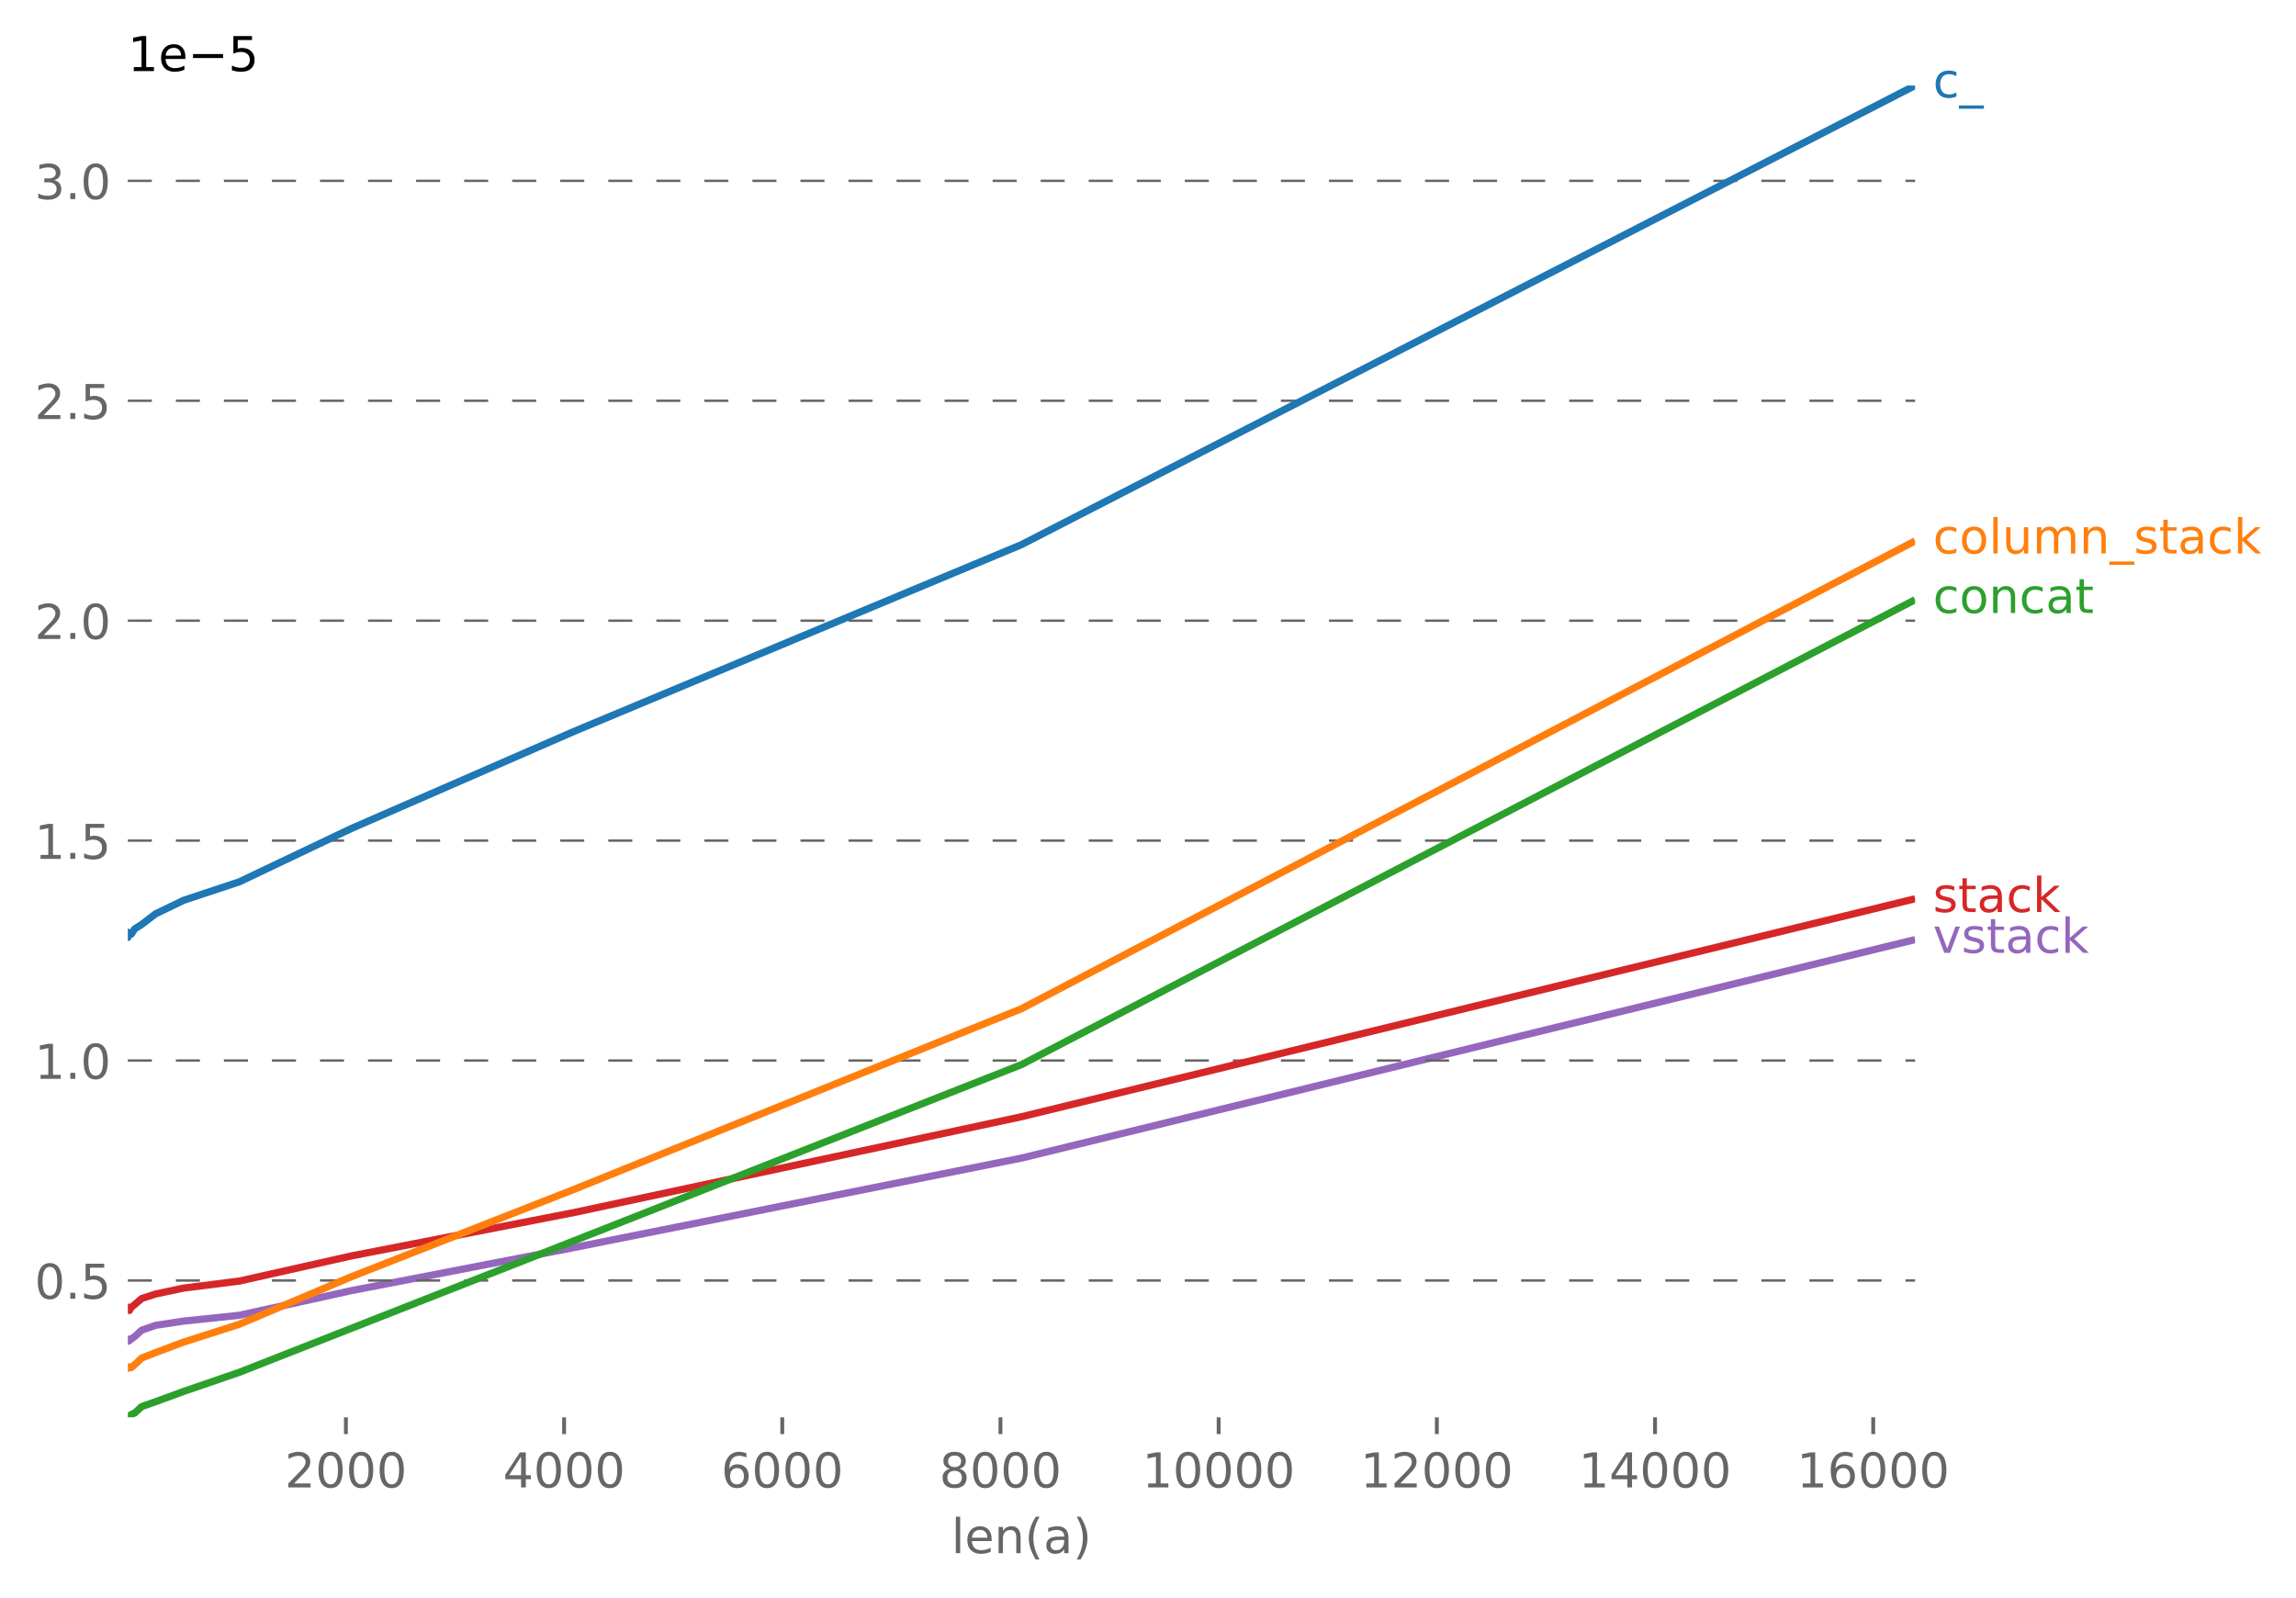 <svg height="443.406" viewBox="0 0 477.881 332.555" width="637.175" xmlns="http://www.w3.org/2000/svg" xmlns:xlink="http://www.w3.org/1999/xlink"><defs><style>*{stroke-linecap:butt;stroke-linejoin:round}</style></defs><g id="figure_1"><path d="M0 332.555h477.88V0H0z" fill="none" id="patch_1"/><g id="axes_1"><path d="M26.603 294.998h372v-277.2h-372z" fill="none" id="patch_2"/><path clip-path="url(#p339d91b3ac)" d="M26.603 278.711l.023.33.045.119.091-.449.182.303.363-.303.727-.512 1.453-1.337 2.906-1.007 5.813-.879 11.626-1.218 23.251-5.117 46.503-8.99 93.006-18.604 186.011-45.483" fill="none" stroke="#9467bd" stroke-linecap="square" stroke-width="1.5" id="line2d_1"/><g id="matplotlib.axis_1"><g id="xtick_1"><g id="line2d_2"><defs><path d="M0 0v3.5" id="m3e81ec2d6f" stroke="#666" stroke-width=".8"/></defs><use x="71.993" xlink:href="#m3e81ec2d6f" y="294.998" fill="#666" stroke="#666" stroke-width=".8"/></g><g id="text_1"><defs><path d="M19.188 8.297h34.421V0H7.33v8.297q5.609 5.812 15.296 15.594 9.703 9.797 12.188 12.64 4.734 5.313 6.609 9 1.89 3.688 1.89 7.25 0 5.813-4.078 9.469-4.078 3.672-10.625 3.672-4.64 0-9.797-1.61-5.14-1.609-11-4.89v9.969Q13.767 71.78 18.938 73q5.188 1.219 9.485 1.219 11.328 0 18.062-5.672 6.735-5.656 6.735-15.125 0-4.5-1.688-8.531-1.672-4.016-6.125-9.485-1.218-1.422-7.765-8.187-6.532-6.766-18.453-18.922z" id="DejaVuSans-50"/><path d="M31.781 66.406q-7.61 0-11.453-7.5Q16.5 51.422 16.5 36.375q0-14.984 3.828-22.484 3.844-7.5 11.453-7.5 7.672 0 11.5 7.5 3.844 7.5 3.844 22.484 0 15.047-3.844 22.531-3.828 7.5-11.5 7.5zm0 7.813q12.266 0 18.735-9.703 6.468-9.688 6.468-28.141 0-18.406-6.468-28.11-6.47-9.687-18.735-9.687-12.25 0-18.718 9.688-6.47 9.703-6.47 28.109 0 18.453 6.47 28.14Q19.53 74.22 31.78 74.22z" id="DejaVuSans-48"/></defs><g transform="matrix(.1 0 0 -.1 59.268 309.597)" fill="#666"><use xlink:href="#DejaVuSans-50"/><use x="63.623" xlink:href="#DejaVuSans-48"/><use x="127.246" xlink:href="#DejaVuSans-48"/><use x="190.869" xlink:href="#DejaVuSans-48"/></g></g></g><g id="xtick_2"><use x="117.406" xlink:href="#m3e81ec2d6f" y="294.998" fill="#666" stroke="#666" stroke-width=".8" id="line2d_3"/><g id="text_2"><defs><path d="M37.797 64.313L12.89 25.39h24.906zm-2.594 8.593H47.61V25.391h10.407v-8.203H47.609V0h-9.812v17.188H4.89v9.515z" id="DejaVuSans-52"/></defs><g transform="matrix(.1 0 0 -.1 104.681 309.597)" fill="#666"><use xlink:href="#DejaVuSans-52"/><use x="63.623" xlink:href="#DejaVuSans-48"/><use x="127.246" xlink:href="#DejaVuSans-48"/><use x="190.869" xlink:href="#DejaVuSans-48"/></g></g></g><g id="xtick_3"><use x="162.819" xlink:href="#m3e81ec2d6f" y="294.998" fill="#666" stroke="#666" stroke-width=".8" id="line2d_4"/><g id="text_3"><defs><path d="M33.016 40.375q-6.641 0-10.532-4.547-3.875-4.531-3.875-12.437 0-7.86 3.875-12.438 3.891-4.562 10.532-4.562 6.64 0 10.515 4.562 3.875 4.578 3.875 12.438 0 7.906-3.875 12.437-3.875 4.547-10.515 4.547zm19.578 30.922v-8.984q-3.719 1.75-7.5 2.671-3.782.938-7.5.938-9.766 0-14.922-6.594-5.14-6.594-5.875-19.922 2.875 4.25 7.219 6.516 4.359 2.266 9.578 2.266 10.984 0 17.36-6.672 6.374-6.657 6.374-18.125 0-11.235-6.64-18.032-6.641-6.78-17.672-6.78-12.657 0-19.344 9.687-6.688 9.703-6.688 28.109 0 17.281 8.204 27.563 8.203 10.28 22.015 10.28 3.719 0 7.5-.734t7.89-2.187z" id="DejaVuSans-54"/></defs><g transform="matrix(.1 0 0 -.1 150.094 309.597)" fill="#666"><use xlink:href="#DejaVuSans-54"/><use x="63.623" xlink:href="#DejaVuSans-48"/><use x="127.246" xlink:href="#DejaVuSans-48"/><use x="190.869" xlink:href="#DejaVuSans-48"/></g></g></g><g id="xtick_4"><use x="208.232" xlink:href="#m3e81ec2d6f" y="294.998" fill="#666" stroke="#666" stroke-width=".8" id="line2d_5"/><g id="text_4"><defs><path d="M31.781 34.625q-7.031 0-11.062-3.766-4.016-3.765-4.016-10.343 0-6.594 4.016-10.36Q24.75 6.391 31.78 6.391q7.032 0 11.078 3.78 4.063 3.798 4.063 10.345 0 6.578-4.031 10.343-4.016 3.766-11.11 3.766zm-9.86 4.188q-6.343 1.562-9.89 5.906Q8.5 49.079 8.5 55.329q0 8.733 6.219 13.812 6.234 5.078 17.062 5.078 10.89 0 17.094-5.078 6.203-5.079 6.203-13.813 0-6.25-3.547-10.61-3.531-4.343-9.828-5.906 7.125-1.656 11.094-6.5 3.984-4.828 3.984-11.796 0-10.61-6.468-16.282-6.47-5.656-18.532-5.656-12.047 0-18.531 5.656-6.469 5.672-6.469 16.282 0 6.968 4 11.797 4.016 4.843 11.14 6.5zM18.314 54.39q0-5.657 3.53-8.828 3.548-3.172 9.938-3.172 6.36 0 9.938 3.172 3.593 3.171 3.593 8.828 0 5.672-3.593 8.843-3.578 3.172-9.938 3.172-6.39 0-9.937-3.172-3.532-3.172-3.532-8.843z" id="DejaVuSans-56"/></defs><g transform="matrix(.1 0 0 -.1 195.507 309.597)" fill="#666"><use xlink:href="#DejaVuSans-56"/><use x="63.623" xlink:href="#DejaVuSans-48"/><use x="127.246" xlink:href="#DejaVuSans-48"/><use x="190.869" xlink:href="#DejaVuSans-48"/></g></g></g><g id="xtick_5"><use x="253.645" xlink:href="#m3e81ec2d6f" y="294.998" fill="#666" stroke="#666" stroke-width=".8" id="line2d_6"/><g id="text_5"><defs><path d="M12.406 8.297h16.11v55.625l-17.532-3.516v8.985l17.438 3.515h9.86V8.296H54.39V0H12.406z" id="DejaVuSans-49"/></defs><g transform="matrix(.1 0 0 -.1 237.739 309.597)" fill="#666"><use xlink:href="#DejaVuSans-49"/><use x="63.623" xlink:href="#DejaVuSans-48"/><use x="127.246" xlink:href="#DejaVuSans-48"/><use x="190.869" xlink:href="#DejaVuSans-48"/><use x="254.492" xlink:href="#DejaVuSans-48"/></g></g></g><g id="xtick_6"><use x="299.058" xlink:href="#m3e81ec2d6f" y="294.998" fill="#666" stroke="#666" stroke-width=".8" id="line2d_7"/><g transform="matrix(.1 0 0 -.1 283.152 309.597)" fill="#666" id="text_6"><use xlink:href="#DejaVuSans-49"/><use x="63.623" xlink:href="#DejaVuSans-50"/><use x="127.246" xlink:href="#DejaVuSans-48"/><use x="190.869" xlink:href="#DejaVuSans-48"/><use x="254.492" xlink:href="#DejaVuSans-48"/></g></g><g id="xtick_7"><use x="344.471" xlink:href="#m3e81ec2d6f" y="294.998" fill="#666" stroke="#666" stroke-width=".8" id="line2d_8"/><g transform="matrix(.1 0 0 -.1 328.565 309.597)" fill="#666" id="text_7"><use xlink:href="#DejaVuSans-49"/><use x="63.623" xlink:href="#DejaVuSans-52"/><use x="127.246" xlink:href="#DejaVuSans-48"/><use x="190.869" xlink:href="#DejaVuSans-48"/><use x="254.492" xlink:href="#DejaVuSans-48"/></g></g><g id="xtick_8"><use x="389.884" xlink:href="#m3e81ec2d6f" y="294.998" fill="#666" stroke="#666" stroke-width=".8" id="line2d_9"/><g transform="matrix(.1 0 0 -.1 373.978 309.597)" fill="#666" id="text_8"><use xlink:href="#DejaVuSans-49"/><use x="63.623" xlink:href="#DejaVuSans-54"/><use x="127.246" xlink:href="#DejaVuSans-48"/><use x="190.869" xlink:href="#DejaVuSans-48"/><use x="254.492" xlink:href="#DejaVuSans-48"/></g></g><g id="text_9"><defs><path d="M9.422 75.984h8.984V0H9.422z" id="DejaVuSans-108"/><path d="M56.203 29.594v-4.39H14.891q.593-9.282 5.593-14.142 5-4.859 13.938-4.859 5.172 0 10.031 1.266 4.86 1.265 9.656 3.812v-8.5Q49.266.734 44.187-.344 39.11-1.422 33.892-1.422q-13.094 0-20.735 7.61-7.64 7.625-7.64 20.625 0 13.421 7.25 21.296Q20.016 56 32.328 56q11.031 0 17.453-7.11 6.422-7.093 6.422-19.296zm-8.984 2.64q-.094 7.36-4.125 11.75-4.032 4.407-10.672 4.407-7.516 0-12.031-4.25-4.516-4.25-5.203-11.97z" id="DejaVuSans-101"/><path d="M54.89 33.016V0h-8.984v32.719q0 7.765-3.031 11.61-3.031 3.858-9.078 3.858-7.281 0-11.484-4.64-4.204-4.625-4.204-12.64V0H9.08v54.688h9.03v-8.5q3.235 4.937 7.594 7.374Q30.078 56 35.797 56q9.422 0 14.25-5.828 4.844-5.828 4.844-17.156z" id="DejaVuSans-110"/><path d="M31 75.875q-6.531-11.219-9.719-22.219-3.172-10.984-3.172-22.265 0-11.266 3.203-22.328Q24.517-2 31-13.188h-7.813Q15.875-1.704 12.235 9.375q-3.64 11.078-3.64 22.016 0 10.89 3.61 21.922 3.624 11.046 10.983 22.562z" id="DejaVuSans-40"/><path d="M34.281 27.484q-10.89 0-15.093-2.484-4.204-2.484-4.204-8.5 0-4.781 3.157-7.594 3.156-2.797 8.562-2.797 7.485 0 12 5.297 4.516 5.297 4.516 14.078v2zm17.922 3.72V0H43.22v8.297Q40.14 3.328 35.547.953q-4.594-2.375-11.234-2.375-8.391 0-13.36 4.719Q6 8.016 6 15.922q0 9.219 6.172 13.906 6.187 4.688 18.437 4.688h12.61v.89q0 6.203-4.078 9.594-4.078 3.39-11.453 3.39-4.688 0-9.141-1.124-4.438-1.125-8.531-3.375v8.312q4.921 1.906 9.562 2.844 4.64.953 9.031.953 11.875 0 17.735-6.156 5.86-6.14 5.86-18.64z" id="DejaVuSans-97"/><path d="M8.016 75.875h7.812q7.313-11.516 10.953-22.563 3.64-11.03 3.64-21.921 0-10.938-3.64-22.016-3.64-11.078-10.953-22.563H8.016Q14.5-2 17.703 9.063q3.203 11.063 3.203 22.329 0 11.28-3.203 22.265-3.203 11-9.687 22.219z" id="DejaVuSans-41"/></defs><g transform="matrix(.1 0 0 -.1 198.003 323.275)" fill="#666"><use xlink:href="#DejaVuSans-108"/><use x="27.783" xlink:href="#DejaVuSans-101"/><use x="89.307" xlink:href="#DejaVuSans-110"/><use x="152.686" xlink:href="#DejaVuSans-40"/><use x="191.699" xlink:href="#DejaVuSans-97"/><use x="252.979" xlink:href="#DejaVuSans-41"/></g></g></g><g id="matplotlib.axis_2"><g id="ytick_1"><path clip-path="url(#p339d91b3ac)" d="M26.603 266.517h372" fill="none" stroke="#666" stroke-dasharray="5,5" stroke-width=".5" id="line2d_10"/><g id="text_10"><defs><path d="M10.688 12.406H21V0H10.687z" id="DejaVuSans-46"/><path d="M10.797 72.906h38.719v-8.312H19.828v-17.86q2.14.735 4.281 1.094 2.157.36 4.313.36 12.203 0 19.328-6.688 7.14-6.688 7.14-18.11 0-11.765-7.328-18.296-7.328-6.516-20.656-6.516-4.593 0-9.36.781-4.75.782-9.827 2.344v9.922q4.39-2.39 9.078-3.563 4.687-1.171 9.906-1.171 8.453 0 13.375 4.437 4.938 4.438 4.938 12.063 0 7.609-4.938 12.047-4.922 4.453-13.375 4.453-3.953 0-7.89-.875-3.922-.875-8.016-2.735z" id="DejaVuSans-53"/></defs><g transform="matrix(.1 0 0 -.1 7.2 270.316)" fill="#666"><use xlink:href="#DejaVuSans-48"/><use x="63.623" xlink:href="#DejaVuSans-46"/><use x="95.41" xlink:href="#DejaVuSans-53"/></g></g></g><g id="ytick_2"><path clip-path="url(#p339d91b3ac)" d="M26.603 220.74h372" fill="none" stroke="#666" stroke-dasharray="5,5" stroke-width=".5" id="line2d_12"/><g transform="matrix(.1 0 0 -.1 7.2 224.54)" fill="#666" id="text_11"><use xlink:href="#DejaVuSans-49"/><use x="63.623" xlink:href="#DejaVuSans-46"/><use x="95.41" xlink:href="#DejaVuSans-48"/></g></g><g id="ytick_3"><path clip-path="url(#p339d91b3ac)" d="M26.603 174.965h372" fill="none" stroke="#666" stroke-dasharray="5,5" stroke-width=".5" id="line2d_14"/><g transform="matrix(.1 0 0 -.1 7.2 178.764)" fill="#666" id="text_12"><use xlink:href="#DejaVuSans-49"/><use x="63.623" xlink:href="#DejaVuSans-46"/><use x="95.41" xlink:href="#DejaVuSans-53"/></g></g><g id="ytick_4"><path clip-path="url(#p339d91b3ac)" d="M26.603 129.19h372" fill="none" stroke="#666" stroke-dasharray="5,5" stroke-width=".5" id="line2d_16"/><g transform="matrix(.1 0 0 -.1 7.2 132.989)" fill="#666" id="text_13"><use xlink:href="#DejaVuSans-50"/><use x="63.623" xlink:href="#DejaVuSans-46"/><use x="95.41" xlink:href="#DejaVuSans-48"/></g></g><g id="ytick_5"><path clip-path="url(#p339d91b3ac)" d="M26.603 83.413h372" fill="none" stroke="#666" stroke-dasharray="5,5" stroke-width=".5" id="line2d_18"/><g transform="matrix(.1 0 0 -.1 7.2 87.213)" fill="#666" id="text_14"><use xlink:href="#DejaVuSans-50"/><use x="63.623" xlink:href="#DejaVuSans-46"/><use x="95.41" xlink:href="#DejaVuSans-53"/></g></g><g id="ytick_6"><path clip-path="url(#p339d91b3ac)" d="M26.603 37.638h372" fill="none" stroke="#666" stroke-dasharray="5,5" stroke-width=".5" id="line2d_20"/><g id="text_15"><defs><path d="M40.578 39.313Q47.656 37.797 51.625 33q3.984-4.781 3.984-11.813 0-10.78-7.422-16.703-7.421-5.906-21.093-5.906-4.578 0-9.438.906-4.86.907-10.031 2.72v9.515q4.094-2.39 8.969-3.61 4.89-1.218 10.218-1.218 9.266 0 14.125 3.656 4.86 3.656 4.86 10.64 0 6.454-4.516 10.079-4.515 3.64-12.562 3.64h-8.5v8.11h8.89q7.266 0 11.125 2.906 3.86 2.906 3.86 8.375 0 5.61-3.985 8.61-3.968 3.015-11.39 3.015-4.063 0-8.703-.89-4.641-.876-10.203-2.72v8.782q5.624 1.562 10.53 2.344 4.907.78 9.25.78 11.235 0 17.766-5.109 6.547-5.093 6.547-13.78 0-6.063-3.468-10.235-3.47-4.172-9.86-5.782z" id="DejaVuSans-51"/></defs><g transform="matrix(.1 0 0 -.1 7.2 41.437)" fill="#666"><use xlink:href="#DejaVuSans-51"/><use x="63.623" xlink:href="#DejaVuSans-46"/><use x="95.41" xlink:href="#DejaVuSans-48"/></g></g></g><g id="text_16"><defs><path d="M10.594 35.5h62.593v-8.297H10.594z" id="DejaVuSans-8722"/></defs><g transform="matrix(.1 0 0 -.1 26.603 14.798)"><use xlink:href="#DejaVuSans-49"/><use x="63.623" xlink:href="#DejaVuSans-101"/><use x="125.146" xlink:href="#DejaVuSans-8722"/><use x="208.936" xlink:href="#DejaVuSans-53"/></g></g></g><path clip-path="url(#p339d91b3ac)" d="M26.603 272.623l.023-.33.045-.173.091-.028.182.66.363-.65.727-.568 1.453-1.264 2.906-.933 5.813-1.236 11.626-1.465 23.251-5.219 46.503-9.063 93.006-19.913 186.011-45.373" fill="none" stroke="#d62728" stroke-linecap="square" stroke-width="1.5" id="line2d_22"/><path clip-path="url(#p339d91b3ac)" d="M26.603 294.733l.023.018.045.247.091-.1.182-.055.363-.43.727-.303 1.453-1.345 2.906-1.017 5.813-2.133 11.626-3.991 23.251-9.128 46.503-18.283 93.006-36.62 186.011-96.77" fill="none" stroke="#2ca02c" stroke-linecap="square" stroke-width="1.5" id="line2d_23"/><g id="text_17"><defs><path d="M48.781 52.594v-8.407q-3.812 2.11-7.64 3.157-3.828 1.047-7.735 1.047-8.75 0-13.593-5.547-4.829-5.532-4.829-15.547 0-10.016 4.829-15.563 4.843-5.53 13.593-5.53 3.907 0 7.735 1.046 3.828 1.047 7.64 3.156V2.094Q45.016.344 40.984-.531q-4.015-.89-8.562-.89-12.36 0-19.64 7.765-7.266 7.765-7.266 20.953 0 13.375 7.343 21.031Q20.22 56 33.016 56q4.14 0 8.093-.86 3.953-.843 7.672-2.546z" id="DejaVuSans-99"/><path d="M50.984-16.61v-6.968H-.984v6.969z" id="DejaVuSans-95"/></defs><g transform="matrix(.1 0 0 -.1 402.323 20.28)" fill="#1f77b4"><use xlink:href="#DejaVuSans-99"/><use x="54.98" xlink:href="#DejaVuSans-95"/></g></g><g id="text_18"><defs><path d="M30.61 48.39q-7.22 0-11.422-5.64-4.204-5.64-4.204-15.453 0-9.813 4.172-15.453 4.188-5.64 11.453-5.64 7.188 0 11.375 5.655 4.203 5.672 4.203 15.438 0 9.719-4.203 15.406-4.187 5.688-11.375 5.688zm0 7.61q11.718 0 18.406-7.625 6.703-7.61 6.703-21.078 0-13.422-6.703-21.078-6.688-7.64-18.407-7.64-11.765 0-18.437 7.64-6.656 7.656-6.656 21.078 0 13.469 6.656 21.078Q18.844 56 30.609 56z" id="DejaVuSans-111"/><path d="M8.5 21.578v33.11h8.984V21.922q0-7.766 3.016-11.656 3.031-3.875 9.094-3.875 7.265 0 11.484 4.64 4.234 4.64 4.234 12.656v31h8.985V0h-8.984v8.406Q42.047 3.422 37.718 1q-4.313-2.422-10.032-2.422-9.421 0-14.312 5.86Q8.5 10.296 8.5 21.578zM31.11 56z" id="DejaVuSans-117"/><path d="M52 44.188q3.375 6.062 8.063 8.937Q64.75 56 71.093 56q8.548 0 13.188-5.984 4.64-5.97 4.64-17V0h-9.03v32.719q0 7.86-2.797 11.656-2.781 3.813-8.485 3.813-6.984 0-11.046-4.641-4.047-4.625-4.047-12.64V0h-9.032v32.719q0 7.906-2.78 11.687-2.782 3.782-8.595 3.782-6.89 0-10.953-4.657-4.047-4.656-4.047-12.625V0H9.08v54.688h9.03v-8.5q3.078 5.03 7.375 7.421Q29.781 56 35.687 56q5.97 0 10.141-3.031Q50 49.953 52 44.187z" id="DejaVuSans-109"/><path d="M44.281 53.078v-8.5q-3.797 1.953-7.906 2.922-4.094.984-8.5.984-6.688 0-10.031-2.047-3.344-2.046-3.344-6.156 0-3.125 2.39-4.906 2.391-1.781 9.626-3.39l3.078-.688q9.562-2.047 13.593-5.781 4.032-3.735 4.032-10.422 0-7.625-6.032-12.078-6.03-4.438-16.578-4.438-4.39 0-9.156.86Q10.688.296 5.422 2v9.281q4.984-2.594 9.812-3.89 4.829-1.282 9.579-1.282 6.343 0 9.75 2.172 3.421 2.172 3.421 6.125 0 3.656-2.468 5.61-2.453 1.953-10.813 3.765l-3.125.735q-8.344 1.75-12.062 5.39-3.704 3.64-3.704 9.985 0 7.718 5.47 11.906Q16.75 56 26.811 56q4.97 0 9.36-.734 4.406-.72 8.11-2.188z" id="DejaVuSans-115"/><path d="M18.313 70.219V54.688h18.5v-6.985h-18.5V18.016q0-6.688 1.828-8.594 1.828-1.906 7.453-1.906h9.218V0h-9.218q-10.407 0-14.36 3.875-3.953 3.89-3.953 14.14v29.688H2.687v6.984h6.594V70.22z" id="DejaVuSans-116"/><path d="M9.078 75.984h9.031V31.11l26.813 23.578H56.39l-29-25.578L57.625 0H45.906L18.11 26.703V0H9.08z" id="DejaVuSans-107"/></defs><g transform="matrix(.1 0 0 -.1 402.323 115.202)" fill="#ff7f0e"><use xlink:href="#DejaVuSans-99"/><use x="54.98" xlink:href="#DejaVuSans-111"/><use x="116.162" xlink:href="#DejaVuSans-108"/><use x="143.945" xlink:href="#DejaVuSans-117"/><use x="207.324" xlink:href="#DejaVuSans-109"/><use x="304.736" xlink:href="#DejaVuSans-110"/><use x="368.115" xlink:href="#DejaVuSans-95"/><use x="418.115" xlink:href="#DejaVuSans-115"/><use x="470.215" xlink:href="#DejaVuSans-116"/><use x="509.424" xlink:href="#DejaVuSans-97"/><use x="570.703" xlink:href="#DejaVuSans-99"/><use x="625.684" xlink:href="#DejaVuSans-107"/></g></g><g transform="matrix(.1 0 0 -.1 402.323 127.582)" fill="#2ca02c" id="text_19"><use xlink:href="#DejaVuSans-99"/><use x="54.98" xlink:href="#DejaVuSans-111"/><use x="116.162" xlink:href="#DejaVuSans-110"/><use x="179.541" xlink:href="#DejaVuSans-99"/><use x="234.521" xlink:href="#DejaVuSans-97"/><use x="295.801" xlink:href="#DejaVuSans-116"/></g><g transform="matrix(.1 0 0 -.1 402.323 189.828)" fill="#d62728" id="text_20"><use xlink:href="#DejaVuSans-115"/><use x="52.1" xlink:href="#DejaVuSans-116"/><use x="91.309" xlink:href="#DejaVuSans-97"/><use x="152.588" xlink:href="#DejaVuSans-99"/><use x="207.568" xlink:href="#DejaVuSans-107"/></g><g id="text_21"><defs><path d="M2.984 54.688H12.5L29.594 8.797l17.093 45.89h9.516L35.687 0H23.485z" id="DejaVuSans-118"/></defs><g transform="matrix(.1 0 0 -.1 402.323 198.324)" fill="#9467bd"><use xlink:href="#DejaVuSans-118"/><use x="59.18" xlink:href="#DejaVuSans-115"/><use x="111.279" xlink:href="#DejaVuSans-116"/><use x="150.488" xlink:href="#DejaVuSans-97"/><use x="211.768" xlink:href="#DejaVuSans-99"/><use x="266.748" xlink:href="#DejaVuSans-107"/></g></g><path clip-path="url(#p339d91b3ac)" d="M26.603 284.671l.023-.1.045.22.091-.22.182-.092.363.183.727-.613 1.453-1.392 2.906-1.135 5.813-2.179 11.626-3.717 23.251-9.87 46.503-18.245 93.006-37.555 186.011-97.374" fill="none" stroke="#ff7f0e" stroke-linecap="square" stroke-width="1.5" id="line2d_24"/><path clip-path="url(#p339d91b3ac)" d="M26.603 194.52l.023.596.045-1.072.091.486.182-.32.363.246.727-1.116 1.453-.925 2.906-2.216 5.813-2.801 11.626-3.864 23.251-11.068 46.503-20.279 93.006-38.818L398.603 17.8" fill="none" stroke="#1f77b4" stroke-linecap="square" stroke-width="1.5" id="line2d_25"/></g></g><defs><clipPath id="p339d91b3ac"><path d="M26.603 17.798h372v277.2h-372z"/></clipPath></defs></svg>